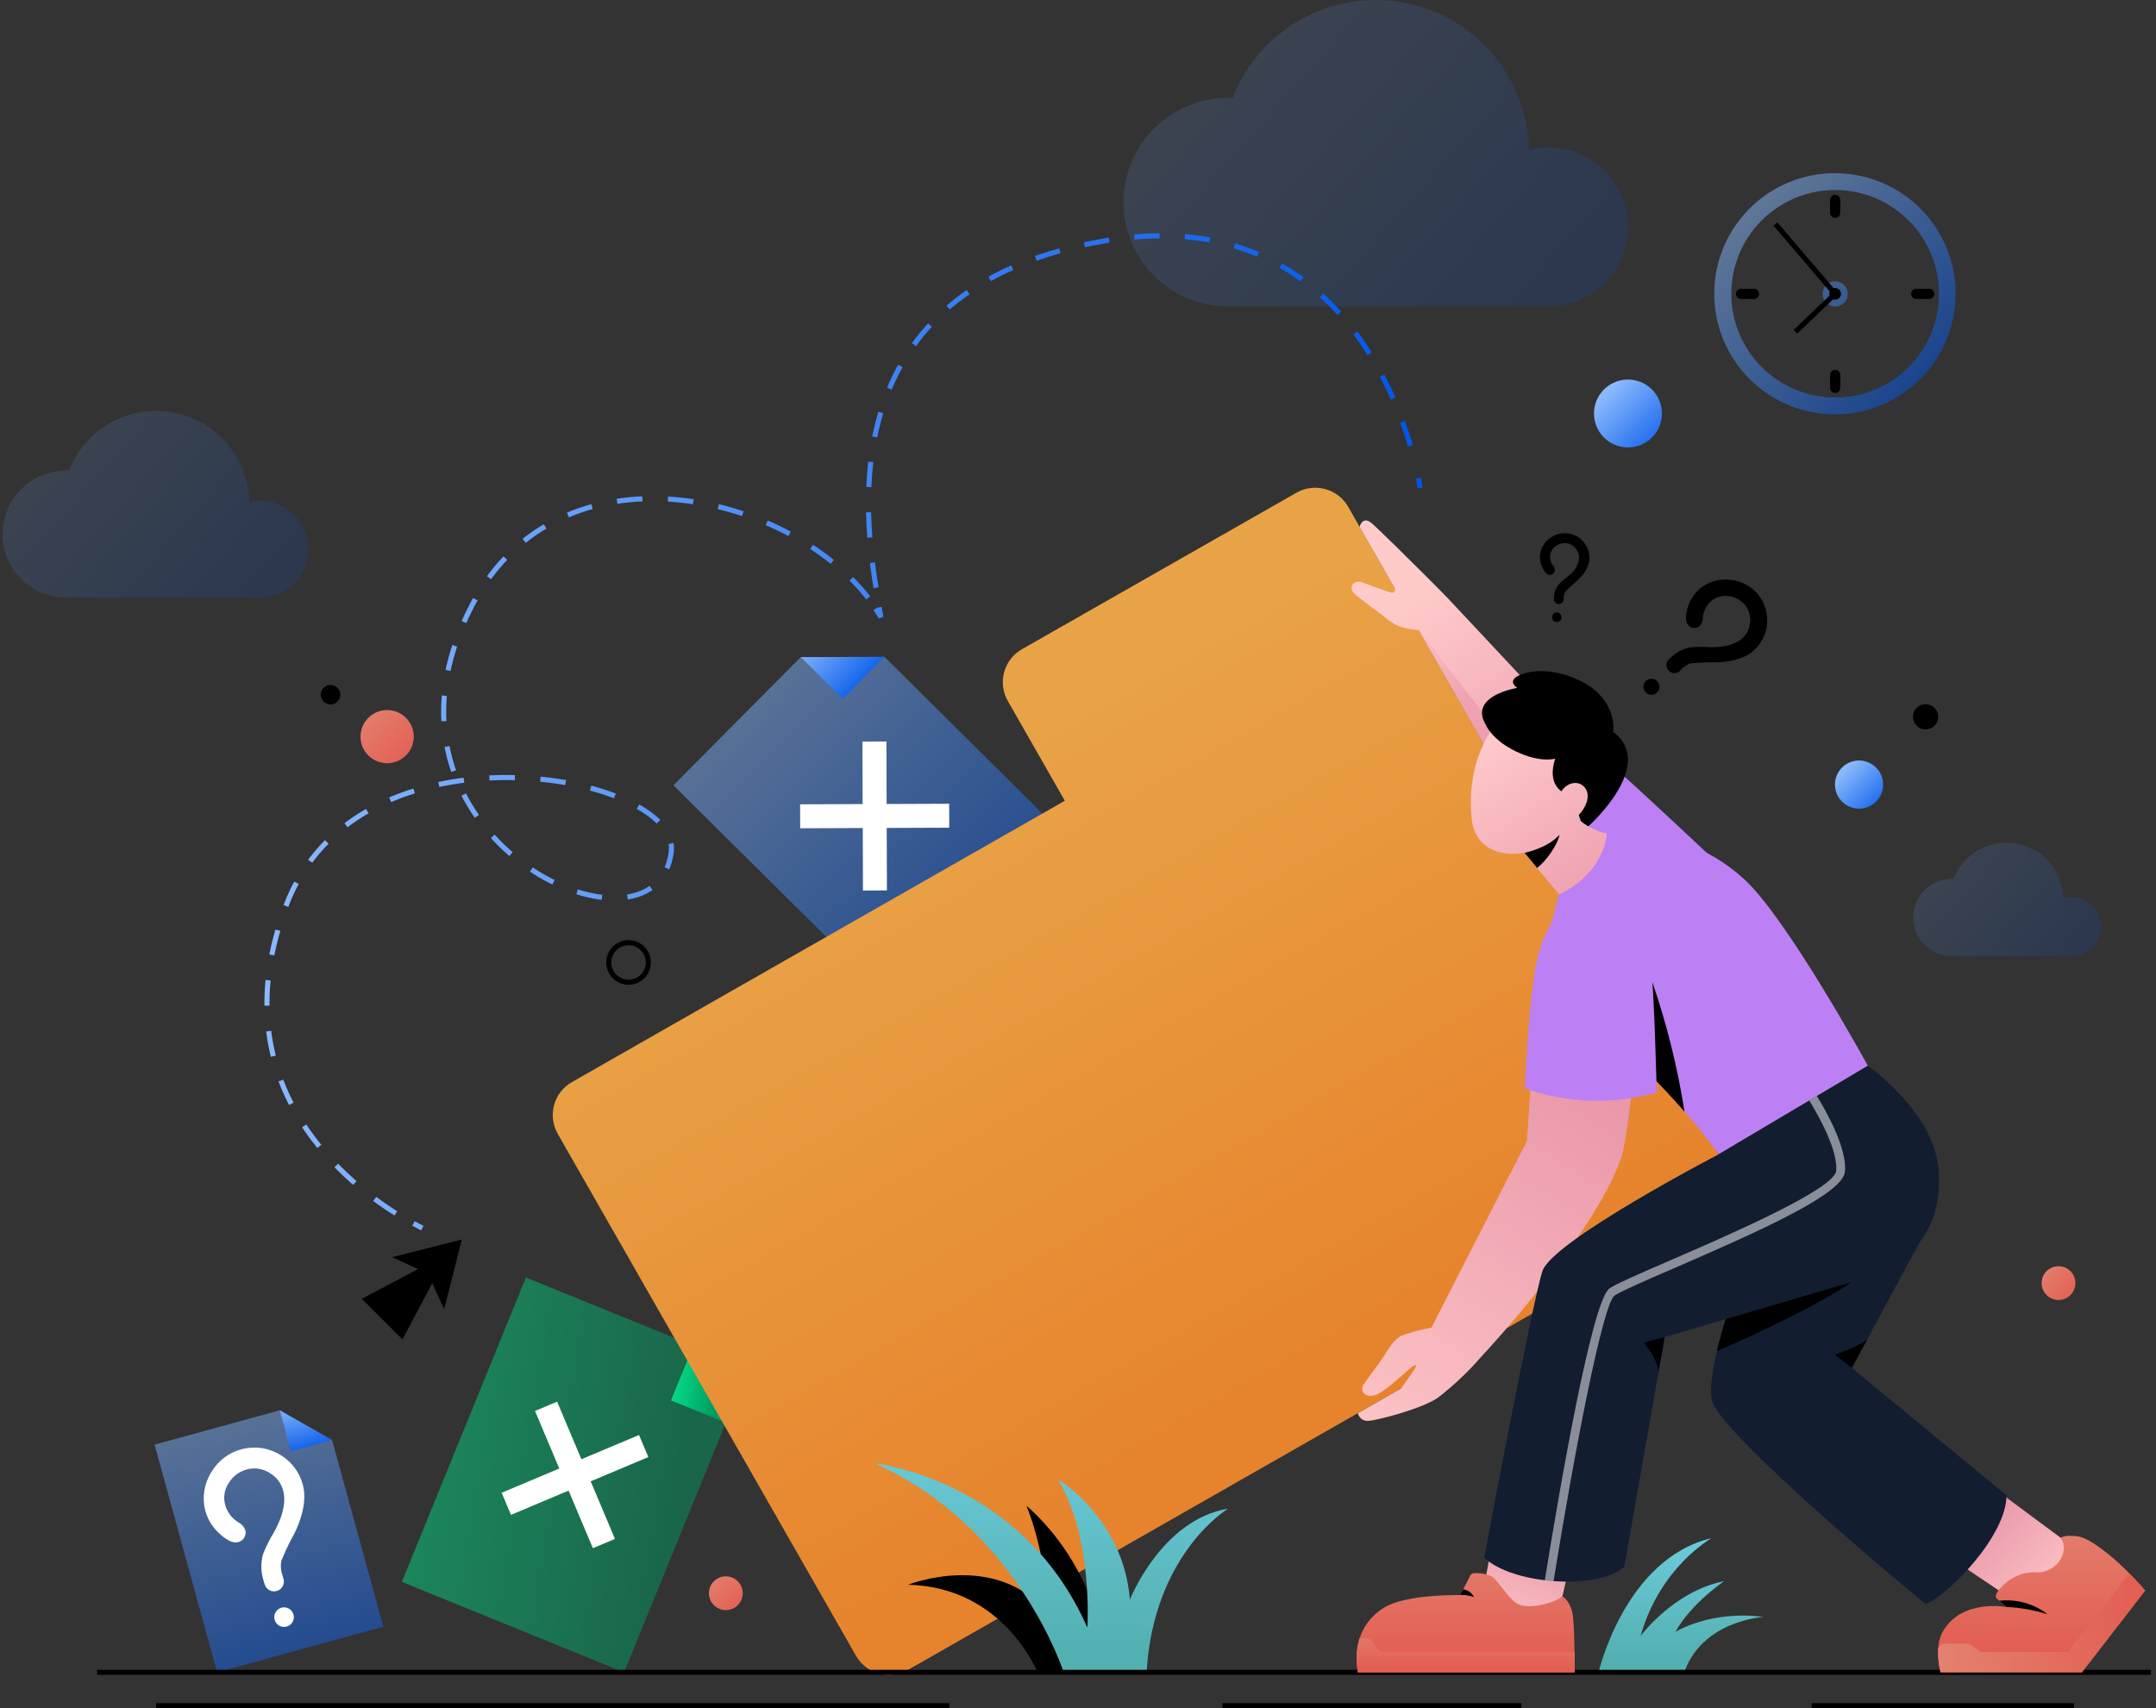 <svg width="424" height="336" viewBox="0 0 424 336" fill="none" xmlns="http://www.w3.org/2000/svg">
<rect x="0" y="0" width="424" height="336" fill="#333333" stroke="none"/>
<g clip-path="url(#clip0_18166_2863)">
<path opacity="0.15" d="M51.361 98.453C50.583 98.453 49.808 98.551 49.055 98.745C48.954 94.501 47.384 90.424 44.612 87.207C41.84 83.991 38.038 81.834 33.853 81.106C29.668 80.377 25.36 81.121 21.663 83.21C17.966 85.3 15.108 88.606 13.576 92.566H13C9.683 92.566 6.501 93.883 4.156 96.227C1.81 98.571 0.492 101.751 0.492 105.066C0.492 108.381 1.81 111.561 4.156 113.905C6.501 116.249 9.683 117.566 13 117.566H51.353C53.838 117.495 56.198 116.458 57.931 114.675C59.663 112.893 60.633 110.506 60.633 108.021C60.633 105.536 59.663 103.149 57.931 101.367C56.198 99.585 53.838 98.548 51.353 98.477L51.361 98.453Z" fill="url(#paint0_linear_18166_2863)"/>
<path opacity="0.15" d="M407.148 176.467C406.677 176.469 406.208 176.527 405.751 176.641C405.69 174.063 404.737 171.585 403.053 169.631C401.369 167.677 399.058 166.367 396.516 165.925C393.974 165.483 391.357 165.936 389.111 167.206C386.865 168.477 385.13 170.486 384.202 172.893H383.846C381.832 172.893 379.899 173.692 378.475 175.116C377.05 176.54 376.25 178.471 376.25 180.484C376.25 182.497 377.05 184.428 378.475 185.852C379.899 187.276 381.832 188.076 383.846 188.076H407.148C407.928 188.104 408.706 187.976 409.434 187.697C410.163 187.419 410.828 186.997 411.39 186.456C411.952 185.915 412.399 185.266 412.704 184.548C413.009 183.831 413.166 183.059 413.166 182.279C413.166 181.5 413.009 180.728 412.704 180.01C412.399 179.293 411.952 178.644 411.39 178.103C410.828 177.562 410.163 177.14 409.434 176.861C408.706 176.583 407.928 176.454 407.148 176.483V176.467Z" fill="url(#paint1_linear_18166_2863)"/>
<path opacity="0.15" d="M304.481 28.938C303.206 28.939 301.936 29.095 300.698 29.403C300.528 22.437 297.946 15.744 293.394 10.466C288.841 5.187 282.599 1.648 275.729 0.451C268.859 -0.745 261.787 0.475 255.716 3.903C249.645 7.332 244.95 12.757 242.431 19.255H241.484C236.039 19.255 230.817 21.417 226.966 25.265C223.116 29.112 220.953 34.331 220.953 39.773C220.953 45.214 223.116 50.433 226.966 54.281C230.817 58.129 236.039 60.29 241.484 60.29H304.481C308.64 60.29 312.629 58.639 315.57 55.7C318.511 52.761 320.163 48.775 320.163 44.618C320.163 40.462 318.511 36.475 315.57 33.536C312.629 30.597 308.64 28.946 304.481 28.946V28.938Z" fill="url(#paint2_linear_18166_2863)"/>
<path d="M76.134 150.134C79.025 150.134 81.369 147.791 81.369 144.902C81.369 142.012 79.025 139.67 76.134 139.67C73.242 139.67 70.898 142.012 70.898 144.902C70.898 147.791 73.242 150.134 76.134 150.134Z" fill="url(#paint3_linear_18166_2863)"/>
<path d="M404.832 255.721C406.668 255.721 408.157 254.233 408.157 252.398C408.157 250.564 406.668 249.076 404.832 249.076C402.996 249.076 401.508 250.564 401.508 252.398C401.508 254.233 402.996 255.721 404.832 255.721Z" fill="url(#paint4_linear_18166_2863)"/>
<path d="M65.005 138.573C66.064 138.573 66.924 137.714 66.924 136.655C66.924 135.596 66.064 134.738 65.005 134.738C63.945 134.738 63.086 135.596 63.086 136.655C63.086 137.714 63.945 138.573 65.005 138.573Z" fill="black"/>
<path d="M123.612 193.213C125.762 193.213 127.505 191.471 127.505 189.323C127.505 187.174 125.762 185.432 123.612 185.432C121.462 185.432 119.719 187.174 119.719 189.323C119.719 191.471 121.462 193.213 123.612 193.213Z" stroke="black" stroke-miterlimit="10"/>
<path d="M142.746 316.721C144.582 316.721 146.071 315.234 146.071 313.399C146.071 311.564 144.582 310.077 142.746 310.077C140.91 310.077 139.422 311.564 139.422 313.399C139.422 315.234 140.91 316.721 142.746 316.721Z" fill="url(#paint5_linear_18166_2863)"/>
<path d="M370.343 154.332C370.343 155.268 370.065 156.184 369.544 156.963C369.024 157.741 368.284 158.348 367.418 158.706C366.552 159.065 365.6 159.159 364.681 158.976C363.762 158.793 362.917 158.342 362.255 157.68C361.592 157.018 361.141 156.174 360.958 155.256C360.775 154.337 360.869 153.385 361.228 152.52C361.586 151.655 362.194 150.915 362.973 150.395C363.752 149.875 364.668 149.597 365.605 149.597C366.862 149.597 368.067 150.096 368.955 150.984C369.844 151.872 370.343 153.076 370.343 154.332Z" fill="url(#paint6_linear_18166_2863)"/>
<path d="M381.178 140.996C381.178 141.487 381.032 141.968 380.759 142.377C380.485 142.785 380.097 143.104 379.642 143.292C379.188 143.48 378.688 143.529 378.205 143.434C377.723 143.338 377.279 143.101 376.932 142.753C376.584 142.406 376.347 141.963 376.251 141.481C376.155 140.998 376.204 140.498 376.392 140.044C376.581 139.59 376.9 139.202 377.309 138.929C377.718 138.656 378.199 138.51 378.69 138.51C379.35 138.512 379.981 138.774 380.447 139.24C380.913 139.706 381.176 140.337 381.178 140.996Z" fill="black"/>
<path d="M326.837 81.329C326.839 82.65 326.448 83.941 325.715 85.04C324.982 86.139 323.939 86.996 322.719 87.502C321.498 88.009 320.155 88.142 318.858 87.886C317.562 87.629 316.371 86.994 315.436 86.06C314.501 85.127 313.864 83.937 313.606 82.642C313.347 81.347 313.479 80.004 313.984 78.784C314.49 77.563 315.346 76.52 316.445 75.786C317.543 75.052 318.835 74.661 320.157 74.661C321.927 74.661 323.625 75.363 324.878 76.613C326.13 77.864 326.835 79.56 326.837 81.329Z" fill="url(#paint7_linear_18166_2863)"/>
<path opacity="0.5" d="M122.73 328.961L79.031 311.174L103.431 251.294L136.359 264.693L142.747 279.861L122.73 328.961Z" fill="url(#paint8_linear_18166_2863)"/>
<path d="M131.969 275.473L142.747 279.861L136.359 264.693L131.969 275.473Z" fill="url(#paint9_linear_18166_2863)"/>
<path d="M120.94 302.714L116.162 291.39L127.502 286.616L125.67 282.275L114.338 287.042L109.561 275.718L105.218 277.548L109.988 288.872L98.656 293.639L100.488 297.987L111.819 293.213L116.597 304.545L120.94 302.714Z" fill="white"/>
<path opacity="0.5" d="M211.591 166.556L178.347 200.023L132.438 154.474L157.477 129.261L173.941 129.206L211.591 166.556Z" fill="url(#paint10_linear_18166_2863)"/>
<path d="M165.744 137.46L173.94 129.206L157.477 129.261L165.744 137.46Z" fill="url(#paint11_linear_18166_2863)"/>
<path d="M186.663 158.104L174.368 158.151L174.321 145.865L169.607 145.88L169.646 158.167L157.352 158.215L157.367 162.926L169.67 162.878L169.709 175.173L174.423 175.149L174.384 162.863L186.679 162.815L186.663 158.104Z" fill="white"/>
<path opacity="0.5" d="M75.392 319.996L42.701 328.961L30.398 284.169L55.027 277.422L65.308 283.27L75.392 319.996Z" fill="url(#paint12_linear_18166_2863)"/>
<path d="M57.234 285.479L65.305 283.27L55.023 277.422L57.234 285.479Z" fill="url(#paint13_linear_18166_2863)"/>
<path d="M55.348 316.248C54.98 316.35 54.651 316.559 54.403 316.849C54.154 317.138 53.997 317.495 53.951 317.873C53.906 318.252 53.974 318.636 54.147 318.976C54.32 319.316 54.59 319.597 54.923 319.783C55.256 319.969 55.637 320.053 56.017 320.022C56.398 319.992 56.761 319.85 57.06 319.613C57.359 319.376 57.581 319.056 57.698 318.693C57.815 318.33 57.822 317.94 57.717 317.574C57.577 317.085 57.249 316.671 56.806 316.423C56.362 316.175 55.838 316.112 55.348 316.248Z" fill="white"/>
<path d="M55.355 286.324C54.363 285.689 53.267 285.233 52.118 284.974C50.532 284.628 48.885 284.682 47.325 285.132C45.041 285.768 43.073 287.224 41.797 289.22C40.455 291.163 39.861 293.526 40.123 295.872C40.36 297.82 41.212 299.642 42.555 301.073L42.887 301.404C42.887 301.404 44.695 303.306 46.117 303.385C46.38 303.424 46.649 303.408 46.906 303.337C47.395 303.198 47.809 302.87 48.058 302.427C48.306 301.983 48.369 301.46 48.233 300.97C48.206 300.894 48.174 300.821 48.138 300.749C48.115 300.692 48.089 300.637 48.059 300.583C47.821 300.159 47.475 299.806 47.056 299.557C45.71 298.802 44.717 297.545 44.293 296.062C44.077 295.303 44.036 294.506 44.172 293.73C44.309 292.954 44.62 292.218 45.082 291.579C45.853 290.356 47.052 289.464 48.446 289.078C49.227 288.846 50.05 288.789 50.855 288.912C51.66 289.035 52.429 289.334 53.105 289.788C54.345 290.526 55.257 291.708 55.655 293.094C56.24 295.136 55.806 297.603 54.352 300.497C54.234 300.741 54.1 301.01 53.95 301.286C53.09 302.676 52.352 304.139 51.747 305.658C51.265 307.341 51.282 309.128 51.794 310.803L52.007 311.537C52.016 311.572 52.029 311.607 52.047 311.639C52.188 312.13 52.519 312.545 52.966 312.792C53.413 313.039 53.94 313.098 54.431 312.957C54.923 312.816 55.337 312.485 55.585 312.038C55.832 311.591 55.892 311.065 55.75 310.574L55.379 309.28C55.22 308.61 55.193 307.916 55.3 307.236C55.305 307.191 55.305 307.146 55.3 307.102C55.921 305.541 56.628 304.016 57.416 302.533C57.902 301.678 58.324 300.789 58.68 299.873C59.87 296.795 60.154 294.165 59.532 291.982C58.896 289.641 57.406 287.622 55.355 286.324Z" fill="white"/>
<path d="M198.211 137.91L209.408 157.512L112.464 212.863C110.746 213.843 109.488 215.466 108.967 217.373C108.445 219.281 108.704 221.317 109.684 223.035L168.346 325.717C169.329 327.435 170.954 328.692 172.864 329.213C174.774 329.734 176.813 329.476 178.533 328.495L335.962 238.636C337.681 237.655 338.938 236.033 339.46 234.125C339.981 232.217 339.723 230.181 338.742 228.464L265.14 99.7C264.159 97.983 262.535 96.726 260.626 96.205C258.718 95.684 256.68 95.942 254.962 96.922L200.99 127.699C200.134 128.184 199.383 128.834 198.779 129.611C198.176 130.388 197.732 131.277 197.474 132.226C197.215 133.175 197.148 134.166 197.274 135.142C197.4 136.117 197.719 137.058 198.211 137.91Z" fill="url(#paint14_linear_18166_2863)"/>
<path d="M204.036 328.961C204.036 328.961 197.435 312.184 178.586 311.726C178.586 311.726 195.958 304.829 206.16 317.518C206.16 317.518 205.907 306.289 201.872 296.212C201.872 296.212 217.096 308.412 217.096 328.969" fill="black"/>
<path d="M209.184 328.969C209.184 328.969 200.111 300.394 171.984 287.854C171.984 287.854 201.011 290.948 213.835 320.154C213.835 320.154 215.043 302.667 208.087 291.027C208.087 291.027 220.926 298.634 222.205 314.654C222.205 314.654 228.404 298.934 241.504 296.772C241.504 296.772 226.888 305.531 225.482 328.961" fill="url(#paint15_linear_18166_2863)"/>
<path d="M314.375 328.961C314.375 328.961 319.531 306.589 336.611 302.564C336.611 302.564 326.472 308.207 322.642 321.803C322.642 321.803 329.189 312.957 339.067 311.032C339.067 311.032 332.616 315.356 329.497 320.999C329.497 320.999 336.453 316.666 346.829 318.079C346.829 318.079 334.834 318.702 331.21 328.969" fill="url(#paint16_linear_18166_2863)"/>
<path d="M83.066 241.564C83.066 241.564 82.418 241.264 81.312 240.672" stroke="url(#paint17_linear_18166_2863)" strokeLinecap="round" strokeLinejoin="round"/>
<path d="M77.843 238.675C66.899 231.794 43.423 212.413 56.215 178.251C70.326 140.459 133.765 152.154 132.02 167.471C129.201 191.974 68.739 164.646 92.965 118.797C110.092 86.371 154.959 96.63 171.139 118.118" stroke="url(#paint18_linear_18166_2863)" strokeLinecap="round" strokeLinejoin="round" stroke-dasharray="5.02 5.02"/>
<path d="M172.195 119.736C172.566 120.289 172.914 120.841 173.238 121.409C173.151 120.841 173.04 120.194 172.914 119.46" stroke="url(#paint19_linear_18166_2863)" strokeLinecap="round" strokeLinejoin="round"/>
<path d="M172.29 115.601C169.352 97.632 165.436 55.911 217.836 47.285C262.6 39.915 275.558 79.356 278.551 92.085" stroke="url(#paint20_linear_18166_2863)" strokeLinecap="round" strokeLinejoin="round" stroke-dasharray="4.97 4.97"/>
<path d="M278.945 94.042C279.19 95.281 279.293 95.983 279.293 95.983" stroke="url(#paint21_linear_18166_2863)" strokeLinecap="round" strokeLinejoin="round"/>
<path d="M274.253 115.664C274.253 115.664 274.538 116.382 273.961 116.58C273.511 116.738 269.223 115.001 268 114.599C266.199 113.96 265.402 115.388 265.986 116.351C266.428 117.077 271.079 120.407 271.877 121.023C272.786 121.821 273.781 122.514 274.846 123.09C276.176 123.576 277.57 123.865 278.983 123.95L292.32 147.261L304.275 138.541C304.275 138.541 286.003 119.018 284.669 117.613C283.334 116.209 277.246 110.148 274.34 107.299C272.311 105.319 270.155 103.235 269.674 102.841C267.936 101.452 267.376 103.63 267.376 103.63L274.253 115.664Z" fill="url(#paint22_linear_18166_2863)"/>
<path style="mix-blend-mode:multiply" opacity="0.6" d="M278.992 123.942L295.385 145.02L292.313 147.261L278.992 123.942Z" fill="url(#paint23_linear_18166_2863)"/>
<path d="M19.102 328.961H423.008" stroke="black" strokeWidth="1.23" stroke-miterlimit="10" strokeLinecap="round"/>
<path d="M299.195 335.519H240.414" stroke="black" strokeWidth="1.23" stroke-miterlimit="10" strokeLinecap="round"/>
<path d="M186.696 335.519H30.703" stroke="black" strokeWidth="1.23" stroke-miterlimit="10" strokeLinecap="round"/>
<path d="M356.289 335.519H407.876" stroke="black" strokeWidth="1.23" stroke-miterlimit="10" strokeLinecap="round"/>
<path d="M391.061 291.966L405.274 302.509C405.274 302.509 408.678 304.971 407.043 308.293C405.898 310.661 400.947 313.817 396.304 315.017L381.648 305.16L391.061 291.966Z" fill="url(#paint24_linear_18166_2863)"/>
<path d="M310.71 298.973L306.762 316.208C306.762 316.208 305.877 320.312 302.174 320.154C299.576 320.044 294.664 316.8 291.695 313.052L294.854 295.691L310.71 298.973Z" fill="url(#paint25_linear_18166_2863)"/>
<path d="M335.704 167.811C335.704 167.811 323.409 156.258 316.8 150.315C316.8 150.315 308.777 162.847 307.68 166.674C307.68 166.674 319.027 179.301 326.852 178.977C334.677 178.653 338.981 172.467 335.704 167.811Z" fill="#BC80F4"/>
<path d="M306.612 175.891C306.051 177.643 305.515 180.524 304.938 181.976C303.58 195.233 324.45 208.159 338.008 227.059L367.335 209.651C367.335 209.651 351.495 180.689 343.022 172.956C339.417 169.627 335.142 167.106 330.484 165.563C325.825 164.019 320.89 163.489 316.009 164.007" fill="#BC80F4"/>
<path d="M331.273 218.671C327.143 213.936 322.8 209.627 318.852 205.532L324.963 193.213C327.81 201.498 329.921 210.016 331.273 218.671Z" fill="black"/>
<path d="M301.657 203.598L300.306 224.416L281.513 261.15C279.516 261.522 277.552 262.05 275.638 262.728C274.059 263.47 272.914 265.561 272.172 266.745C271.429 267.929 268.729 271.441 268.105 272.435C267.481 273.429 268.184 274.873 270.15 274.518C271.943 274.195 275.788 270.407 277.573 268.947C278.299 268.355 278.773 268.347 278.26 269.168C277.636 270.186 275.559 273.114 275.559 273.114L267.047 277.99C267.142 278.45 267.405 278.858 267.784 279.135C268.164 279.412 268.633 279.539 269.1 279.49C270.916 279.403 279.831 277.051 282.824 274.905C285.959 272.477 288.843 269.741 291.431 266.737C291.431 266.737 313.32 243.465 318.823 227.77C320.079 224.187 321.8 206.621 321.8 206.621L301.657 203.598Z" fill="url(#paint26_linear_18166_2863)"/>
<path d="M307.124 179.166C304.826 181.455 302.797 185.195 301.857 191.003C300.531 199.258 299.852 214.078 299.852 214.078C308.206 217.047 317.28 217.337 325.807 214.906C325.807 214.906 325.388 195.762 324.599 188.746C323.517 179.269 312.849 173.485 307.124 179.166Z" fill="#BC80F4"/>
<path d="M345.665 241.879C345.665 241.879 335.242 267.171 336.608 275.252C337.729 281.857 378.68 315.538 378.68 315.538C382.857 314.022 394.599 302.241 394.599 294.144L364.174 269.081L380.164 239.457L356.672 235.377" fill="#121D30"/>
<path d="M365.539 251.081C360.974 255.161 344.092 263.044 337.633 265.79C338.844 260.946 340.307 256.168 342.015 251.475C352.549 249.779 369.882 247.238 365.539 251.081Z" fill="black"/>
<path d="M338.005 227.059L367.332 209.651C367.332 209.651 380.385 218.726 381.27 230.169C381.27 230.524 381.317 230.879 381.325 231.234C381.68 241.138 376.682 247.94 367.332 251.254L327.377 263.013L319.441 308.167C314.561 312.799 297.616 311.805 291.883 306.407C291.883 306.407 301.358 255.958 303.348 250.008C305.338 244.057 338.005 227.059 338.005 227.059Z" fill="#121D30"/>
<path style="mix-blend-mode:screen" opacity="0.5" d="M362.838 230.437C362.475 234.745 347.266 241.658 328.931 249.597C323.404 251.964 318.666 254.064 317.497 254.861C315.278 256.51 309.901 283.909 305.518 311.032C304.95 310.992 304.365 310.937 303.797 310.866C306.561 293.742 313.02 255.926 316.51 253.456C317.789 252.548 322.172 250.654 328.244 248.019C339.631 243.095 360.809 233.925 361.109 230.295C361.44 226.349 357.911 219.902 355.81 216.485L357.303 215.569C359.506 219.191 363.209 225.97 362.838 230.437Z" fill="white"/>
<path d="M327.37 263.028C327.37 263.028 323.699 263.904 323.375 264.109C323.051 264.315 325.349 265.814 326.194 269.689L327.37 263.028Z" fill="black"/>
<path d="M364.176 269.081C364.176 269.081 360.938 266.635 360.891 266.508C360.844 266.382 365.289 265.088 367.208 263.462L364.176 269.081Z" fill="black"/>
<path d="M405.233 302.509C405.233 302.509 405.92 301.885 408.486 302.185C411.053 302.485 415.593 306.336 418.246 308.98C420.331 311.055 421.855 312.87 421.855 312.87L409.418 328.969H381.631C381.631 328.969 380.265 324.139 382.057 320.967C385.753 314.441 394.597 316.114 394.597 316.114L392.646 314.401C392.33 314.125 392.52 313.375 393.333 312.452C394.601 311.007 396.269 309.972 398.126 309.477C399.115 309.294 400.124 309.238 401.127 309.311C401.87 309.225 402.589 308.993 403.242 308.629C403.895 308.265 404.47 307.775 404.933 307.188C406.212 305.318 406.062 303.487 405.233 302.509Z" fill="url(#paint27_linear_18166_2863)"/>
<path style="mix-blend-mode:multiply" d="M421.877 312.87L409.432 328.961H381.637C381.269 327.534 381.104 326.062 381.147 324.589C381.159 324.254 381.3 323.936 381.539 323.701C381.779 323.466 382.099 323.332 382.435 323.326C384.266 323.326 386.383 323.326 386.864 323.326C387.765 323.413 389.423 324.952 389.423 324.952H406.732L418.75 309.477C420.582 311.324 421.877 312.87 421.877 312.87Z" fill="url(#paint28_linear_18166_2863)"/>
<path d="M394.601 316.114C397.354 316.23 400.078 316.713 402.703 317.55C399.993 315.463 396.581 314.505 393.18 314.875L394.601 316.114Z" fill="black"/>
<path d="M289.163 309.887C289.222 309.773 289.309 309.676 289.415 309.603C289.521 309.53 289.643 309.484 289.771 309.469C290.84 309.389 291.914 309.526 292.929 309.872C294.509 310.495 296.175 314.007 298.275 315.396C300.376 316.784 305.856 315.317 307.23 313.991C307.23 313.991 308.58 314.685 309.18 317.029C309.78 319.373 309.622 329 309.622 329H267.053C267.053 329 264.976 320.58 272.304 316.169C276.687 313.533 287.181 313.762 287.181 313.762L289.163 309.887Z" fill="url(#paint29_linear_18166_2863)"/>
<path style="mix-blend-mode:multiply" d="M309.686 328.961H267.046C266.591 326.724 266.707 324.409 267.385 322.229H268.238L269.154 322.34C269.675 322.403 270.228 323.263 270.599 323.973C270.749 324.265 270.975 324.511 271.253 324.684C271.531 324.858 271.851 324.953 272.178 324.96H309.686C309.686 327.177 309.686 328.961 309.686 328.961Z" fill="url(#paint30_linear_18166_2863)"/>
<path d="M287.164 313.73C288.084 313.703 289 313.85 289.865 314.164C289.665 313.755 289.367 313.401 288.998 313.134C288.629 312.867 288.2 312.695 287.748 312.634L287.164 313.73Z" fill="black"/>
<path d="M310.887 161.521C315.624 156.289 317.093 148.95 313.856 144.057C310.168 138.533 300.021 136.324 295.173 141.264C295.173 141.264 288.066 147.972 289.432 161.166C289.977 166.461 294.454 168.663 299.816 167.755L306.607 175.947C306.607 175.947 315.009 172.443 316.019 164.007C314.152 163.55 312.402 162.703 310.887 161.521Z" fill="url(#paint31_linear_18166_2863)"/>
<path d="M299.82 167.755C299.82 167.755 304.266 166.903 306.69 164.204C306.295 166.303 303.99 169.436 302.292 170.73L299.82 167.755Z" fill="black"/>
<path d="M312.365 162.539C311.84 162.25 311.345 161.909 310.888 161.521L310.478 160.33C311.986 158.751 312.949 156.321 311.567 154.806C310.186 153.29 307.935 154.143 307.082 155.674C306.571 155.303 306.152 154.82 305.858 154.261C304.737 152.162 305.858 149.226 305.858 149.226C305.858 149.226 302.992 150.142 298.167 147.83C293.343 145.517 292.213 142.59 292.213 142.59C288.723 136.853 298.381 135.314 298.381 135.314C298.381 135.314 296.699 134.264 298.096 133.223C299.494 132.181 304.413 130.855 310.612 133.846C318.248 137.484 317.269 143.979 317.269 143.979C325.907 150.521 312.365 162.539 312.365 162.539Z" fill="black"/>
<path d="M325.922 134.02C325.706 133.792 325.428 133.634 325.123 133.565C324.817 133.496 324.498 133.519 324.206 133.632C323.914 133.745 323.662 133.942 323.482 134.198C323.302 134.454 323.202 134.758 323.196 135.071C323.189 135.384 323.276 135.691 323.444 135.955C323.613 136.219 323.857 136.426 324.144 136.551C324.431 136.676 324.749 136.713 325.057 136.657C325.365 136.601 325.65 136.455 325.874 136.237C326.172 135.948 326.345 135.553 326.353 135.138C326.362 134.723 326.207 134.321 325.922 134.02Z" fill="black"/>
<path d="M347.513 122.711C347.591 121.757 347.506 120.796 347.26 119.87C346.829 118.311 345.932 116.92 344.689 115.883C343.446 114.847 341.916 114.214 340.303 114.07C338.4 113.823 336.471 114.278 334.879 115.349C334.539 115.585 334.22 115.849 333.923 116.138C333.086 116.963 332.446 117.966 332.052 119.073C332.004 119.2 331.973 119.31 331.933 119.436C331.933 119.436 331.246 121.449 331.728 122.498C331.805 122.709 331.923 122.902 332.075 123.066C332.365 123.364 332.76 123.536 333.175 123.545C333.59 123.554 333.993 123.399 334.294 123.114C334.341 123.067 334.383 123.017 334.421 122.964L334.515 122.845C334.728 122.509 334.851 122.123 334.871 121.725C334.885 121.102 335.022 120.487 335.274 119.917C335.526 119.347 335.888 118.832 336.339 118.402C336.801 117.959 337.357 117.626 337.965 117.428C338.574 117.229 339.219 117.172 339.853 117.258C341.025 117.352 342.12 117.878 342.925 118.734C343.388 119.208 343.741 119.778 343.958 120.405C344.175 121.031 344.251 121.697 344.181 122.356C344.116 123.528 343.607 124.631 342.759 125.442C341.504 126.641 339.561 127.257 336.932 127.304H336.213C334.898 127.21 333.577 127.231 332.265 127.367C330.871 127.66 329.591 128.348 328.577 129.348L328.127 129.774L328.064 129.845C327.822 130.143 327.697 130.519 327.712 130.903C327.728 131.287 327.883 131.652 328.148 131.93C328.413 132.207 328.771 132.379 329.154 132.412C329.537 132.445 329.918 132.338 330.228 132.11L331.017 131.321C331.44 130.953 331.931 130.671 332.462 130.492H332.573C333.931 130.344 335.297 130.275 336.663 130.287C337.454 130.312 338.246 130.281 339.032 130.192C341.701 129.887 343.704 129.098 345.041 127.825C346.471 126.486 347.352 124.663 347.513 122.711Z" fill="black"/>
<path d="M307.056 121.67C307.198 121.171 306.907 120.651 306.408 120.51C305.909 120.369 305.389 120.659 305.248 121.158C305.107 121.657 305.397 122.176 305.896 122.317C306.396 122.459 306.915 122.169 307.056 121.67Z" fill="black"/>
<path d="M311.615 106.858C311.278 106.389 310.861 105.983 310.383 105.658C309.735 105.243 308.999 104.986 308.234 104.907C307.469 104.828 306.696 104.929 305.976 105.202C305.257 105.475 304.612 105.913 304.092 106.48C303.573 107.047 303.193 107.727 302.984 108.467C302.924 108.709 302.88 108.954 302.85 109.201C302.795 109.905 302.9 110.612 303.158 111.269C303.182 111.342 303.211 111.413 303.245 111.482C303.245 111.482 303.727 112.666 304.358 112.958C304.474 113.026 304.603 113.067 304.737 113.076C304.86 113.089 304.985 113.077 305.103 113.042C305.222 113.006 305.332 112.948 305.428 112.869C305.523 112.79 305.602 112.693 305.66 112.584C305.718 112.475 305.753 112.355 305.764 112.232C305.768 112.192 305.768 112.153 305.764 112.113C305.768 112.084 305.768 112.055 305.764 112.026C305.731 111.789 305.639 111.564 305.495 111.371C305.015 110.789 304.785 110.04 304.856 109.288C304.89 108.905 305.011 108.535 305.21 108.206C305.408 107.876 305.678 107.596 306.001 107.386C306.572 106.968 307.278 106.777 307.983 106.85C308.381 106.884 308.766 107.006 309.111 107.207C309.456 107.407 309.753 107.681 309.981 108.01C310.41 108.57 310.611 109.272 310.541 109.975C310.32 111.23 309.635 112.357 308.622 113.131L308.299 113.415C307.655 113.886 307.055 114.415 306.506 114.994C305.979 115.678 305.664 116.5 305.598 117.361V117.74V117.795C305.576 118.044 305.653 118.291 305.813 118.483C305.973 118.676 306.202 118.797 306.451 118.821C306.574 118.834 306.698 118.822 306.817 118.787C306.935 118.751 307.046 118.692 307.141 118.614C307.237 118.535 307.316 118.438 307.374 118.329C307.431 118.22 307.467 118.1 307.477 117.977L307.541 117.322C307.585 116.986 307.698 116.664 307.872 116.375L307.912 116.319C308.475 115.721 309.07 115.155 309.696 114.623C310.071 114.321 310.422 113.991 310.746 113.636C311.707 112.719 312.342 111.514 312.555 110.203C312.677 109.009 312.341 107.814 311.615 106.858Z" fill="black"/>
<path opacity="0.5" d="M360.909 34.067C356.212 34.058 351.618 35.441 347.708 38.042C343.798 40.644 340.748 44.346 338.945 48.68C337.141 53.014 336.665 57.785 337.576 62.39C338.487 66.995 340.745 71.226 344.063 74.548C347.382 77.87 351.612 80.134 356.218 81.052C360.824 81.97 365.6 81.502 369.94 79.707C374.279 77.912 377.989 74.87 380.598 70.967C383.207 67.064 384.599 62.475 384.598 57.781C384.598 51.498 382.103 45.473 377.662 41.027C373.22 36.581 367.195 34.078 360.909 34.067ZM360.909 78.188C356.87 78.19 352.921 76.994 349.562 74.753C346.203 72.511 343.584 69.325 342.038 65.596C340.491 61.867 340.085 57.764 340.872 53.804C341.659 49.845 343.604 46.208 346.459 43.354C349.314 40.499 352.953 38.554 356.914 37.766C360.876 36.978 364.982 37.382 368.714 38.926C372.445 40.471 375.635 43.086 377.879 46.442C380.123 49.798 381.321 53.744 381.321 57.781C381.324 60.462 380.798 63.118 379.774 65.596C378.75 68.074 377.247 70.326 375.351 72.223C373.456 74.121 371.204 75.626 368.726 76.654C366.248 77.681 363.592 78.211 360.909 78.212V78.188Z" fill="url(#paint32_linear_18166_2863)"/>
<path opacity="0.5" d="M363.389 57.804C363.39 58.295 363.246 58.775 362.975 59.183C362.703 59.592 362.316 59.911 361.863 60.099C361.411 60.288 360.912 60.338 360.43 60.244C359.949 60.149 359.506 59.913 359.159 59.567C358.811 59.221 358.574 58.78 358.478 58.299C358.382 57.818 358.43 57.319 358.618 56.866C358.805 56.413 359.123 56.025 359.531 55.753C359.939 55.48 360.418 55.334 360.909 55.334C361.565 55.334 362.195 55.594 362.66 56.057C363.124 56.52 363.386 57.149 363.389 57.804Z" fill="url(#paint33_linear_18166_2863)"/>
<path d="M360.895 58.957C361.532 58.957 362.048 58.441 362.048 57.804C362.048 57.168 361.532 56.652 360.895 56.652C360.258 56.652 359.742 57.168 359.742 57.804C359.742 58.441 360.258 58.957 360.895 58.957Z" fill="black"/>
<path d="M360.901 42.874C360.635 42.872 360.38 42.765 360.192 42.575C360.004 42.386 359.898 42.13 359.898 41.864V39.323C359.897 39.191 359.923 39.059 359.973 38.937C360.022 38.814 360.096 38.703 360.189 38.609C360.283 38.515 360.394 38.441 360.516 38.39C360.638 38.339 360.769 38.313 360.901 38.313C361.169 38.313 361.426 38.419 361.616 38.609C361.806 38.798 361.912 39.055 361.912 39.323V41.864C361.912 42.132 361.806 42.389 361.616 42.578C361.426 42.768 361.169 42.874 360.901 42.874Z" fill="black"/>
<path d="M375.844 57.804C375.844 57.672 375.87 57.541 375.921 57.419C375.972 57.297 376.046 57.186 376.14 57.093C376.234 57 376.346 56.926 376.468 56.876C376.591 56.826 376.722 56.801 376.854 56.802H379.397C379.529 56.801 379.661 56.826 379.783 56.876C379.906 56.926 380.017 57 380.111 57.093C380.205 57.186 380.28 57.297 380.331 57.419C380.382 57.541 380.408 57.672 380.408 57.804C380.408 58.072 380.301 58.329 380.112 58.519C379.922 58.708 379.665 58.815 379.397 58.815H376.854C376.586 58.815 376.329 58.708 376.14 58.519C375.95 58.329 375.844 58.072 375.844 57.804Z" fill="black"/>
<path d="M360.901 72.735C361.169 72.735 361.426 72.841 361.616 73.031C361.806 73.22 361.912 73.477 361.912 73.745V76.286C361.912 76.554 361.806 76.811 361.616 77.001C361.426 77.19 361.169 77.296 360.901 77.296C360.769 77.296 360.638 77.27 360.516 77.219C360.394 77.168 360.283 77.094 360.189 77C360.096 76.906 360.022 76.795 359.973 76.672C359.923 76.55 359.897 76.418 359.898 76.286V73.745C359.897 73.613 359.923 73.482 359.973 73.359C360.022 73.237 360.096 73.125 360.189 73.031C360.283 72.938 360.394 72.863 360.516 72.812C360.638 72.761 360.769 72.735 360.901 72.735Z" fill="black"/>
<path d="M345.955 57.804C345.955 58.072 345.848 58.329 345.659 58.519C345.469 58.708 345.212 58.815 344.944 58.815H342.401C342.133 58.815 341.876 58.708 341.687 58.519C341.497 58.329 341.391 58.072 341.391 57.804C341.391 57.672 341.417 57.541 341.468 57.419C341.519 57.297 341.593 57.186 341.687 57.093C341.781 57 341.893 56.926 342.015 56.876C342.138 56.826 342.269 56.801 342.401 56.802H344.944C345.076 56.801 345.208 56.826 345.33 56.876C345.453 56.926 345.564 57 345.658 57.093C345.752 57.186 345.827 57.297 345.878 57.419C345.929 57.541 345.955 57.672 345.955 57.804Z" fill="black"/>
<path d="M349.148 44.058L360.898 57.804L353.081 65.262" stroke="black" strokeLinecap="round" strokeLinejoin="round"/>
<path d="M87.352 257.512L90.826 243.821L77.126 247.293L82.219 249.637L71.156 255.484L79.155 263.478L85.007 252.422L87.352 257.512Z" fill="black"/>
</g>
<defs>
<linearGradient id="paint0_linear_18166_2863" x1="1.195" y1="79.869" x2="47.134" y2="120.696" gradientUnits="userSpaceOnUse">
<stop stop-color="#8AB9FD"/>
<stop offset="1" stop-color="#0056E9"/>
</linearGradient>
<linearGradient id="paint1_linear_18166_2863" x1="376.676" y1="165.175" x2="404.582" y2="189.979" gradientUnits="userSpaceOnUse">
<stop stop-color="#8AB9FD"/>
<stop offset="1" stop-color="#0056E9"/>
</linearGradient>
<linearGradient id="paint2_linear_18166_2863" x1="222.082" y1="-1.602" x2="297.545" y2="65.459" gradientUnits="userSpaceOnUse">
<stop stop-color="#8AB9FD"/>
<stop offset="1" stop-color="#0056E9"/>
</linearGradient>
<linearGradient id="paint3_linear_18166_2863" x1="70.835" y1="139.607" x2="81.165" y2="149.935" gradientUnits="userSpaceOnUse">
<stop stop-color="#E4816F"/>
<stop offset="1" stop-color="#E25E52"/>
</linearGradient>
<linearGradient id="paint4_linear_18166_2863" x1="401.46" y1="249.029" x2="408.026" y2="255.599" gradientUnits="userSpaceOnUse">
<stop stop-color="#E4816F"/>
<stop offset="1" stop-color="#E25E52"/>
</linearGradient>
<linearGradient id="paint5_linear_18166_2863" x1="139.374" y1="310.029" x2="145.94" y2="316.599" gradientUnits="userSpaceOnUse">
<stop stop-color="#E4816F"/>
<stop offset="1" stop-color="#E25E52"/>
</linearGradient>
<linearGradient id="paint6_linear_18166_2863" x1="362.731" y1="151.444" x2="371.309" y2="160.027" gradientUnits="userSpaceOnUse">
<stop stop-color="#8AB9FD"/>
<stop offset="1" stop-color="#0056E9"/>
</linearGradient>
<linearGradient id="paint7_linear_18166_2863" x1="316.067" y1="77.241" x2="328.204" y2="89.386" gradientUnits="userSpaceOnUse">
<stop stop-color="#8AB9FD"/>
<stop offset="1" stop-color="#0056E9"/>
</linearGradient>
<linearGradient id="paint8_linear_18166_2863" x1="81.264" y1="254.992" x2="138.916" y2="264.81" gradientUnits="userSpaceOnUse">
<stop stop-color="#05E389"/>
<stop offset="1" stop-color="#009A62"/>
</linearGradient>
<linearGradient id="paint9_linear_18166_2863" x1="132.347" y1="265.416" x2="142.168" y2="266.865" gradientUnits="userSpaceOnUse">
<stop stop-color="#05E389"/>
<stop offset="1" stop-color="#009A62"/>
</linearGradient>
<linearGradient id="paint10_linear_18166_2863" x1="143.355" y1="132.078" x2="204.462" y2="192.777" gradientUnits="userSpaceOnUse">
<stop stop-color="#8AB9FD"/>
<stop offset="1" stop-color="#0056E9"/>
</linearGradient>
<linearGradient id="paint11_linear_18166_2863" x1="160.556" y1="124.114" x2="171.556" y2="135.04" gradientUnits="userSpaceOnUse">
<stop stop-color="#8AB9FD"/>
<stop offset="1" stop-color="#0056E9"/>
</linearGradient>
<linearGradient id="paint12_linear_18166_2863" x1="45.195" y1="274.12" x2="61.547" y2="333.766" gradientUnits="userSpaceOnUse">
<stop stop-color="#8AB9FD"/>
<stop offset="1" stop-color="#0056E9"/>
</linearGradient>
<linearGradient id="paint13_linear_18166_2863" x1="58.758" y1="275.31" x2="61.7" y2="286.042" gradientUnits="userSpaceOnUse">
<stop stop-color="#8AB9FD"/>
<stop offset="1" stop-color="#0056E9"/>
</linearGradient>
<linearGradient id="paint14_linear_18166_2863" x1="254.543" y1="278.759" x2="182.11" y2="151.897" gradientUnits="userSpaceOnUse">
<stop stop-color="#E6832C"/>
<stop offset="1" stop-color="#E9A347"/>
</linearGradient>
<linearGradient id="paint15_linear_18166_2863" x1="206.76" y1="325.031" x2="206.76" y2="284.003" gradientUnits="userSpaceOnUse">
<stop stop-color="#53B0B1"/>
<stop offset="1" stop-color="#6ACAD8"/>
</linearGradient>
<linearGradient id="paint16_linear_18166_2863" x1="330.602" y1="326.538" x2="330.602" y2="303.535" gradientUnits="userSpaceOnUse">
<stop stop-color="#53B0B1"/>
<stop offset="1" stop-color="#6ACAD8"/>
</linearGradient>
<linearGradient id="paint17_linear_18166_2863" x1="52.088" y1="241.114" x2="279.693" y2="241.114" gradientUnits="userSpaceOnUse">
<stop stop-color="#8AB9FD"/>
<stop offset="1" stop-color="#0056E9"/>
</linearGradient>
<linearGradient id="paint18_linear_18166_2863" x1="52.085" y1="168.379" x2="279.682" y2="168.379" gradientUnits="userSpaceOnUse">
<stop stop-color="#8AB9FD"/>
<stop offset="1" stop-color="#0056E9"/>
</linearGradient>
<linearGradient id="paint19_linear_18166_2863" x1="52.083" y1="120.438" x2="279.681" y2="120.438" gradientUnits="userSpaceOnUse">
<stop stop-color="#8AB9FD"/>
<stop offset="1" stop-color="#0056E9"/>
</linearGradient>
<linearGradient id="paint20_linear_18166_2863" x1="52.083" y1="80.99" x2="279.68" y2="80.99" gradientUnits="userSpaceOnUse">
<stop stop-color="#8AB9FD"/>
<stop offset="1" stop-color="#0056E9"/>
</linearGradient>
<linearGradient id="paint21_linear_18166_2863" x1="52.082" y1="94.973" x2="279.688" y2="94.973" gradientUnits="userSpaceOnUse">
<stop stop-color="#8AB9FD"/>
<stop offset="1" stop-color="#0056E9"/>
</linearGradient>
<linearGradient id="paint22_linear_18166_2863" x1="277.799" y1="116.595" x2="312.324" y2="167.831" gradientUnits="userSpaceOnUse">
<stop stop-color="#FFCBCA"/>
<stop offset="1" stop-color="#E994A8"/>
</linearGradient>
<linearGradient id="paint23_linear_18166_2863" x1="277.342" y1="115.325" x2="288.725" y2="137.498" gradientUnits="userSpaceOnUse">
<stop stop-color="#FFCBCA" stop-opacity="0.6"/>
<stop offset="1" stop-color="#E994A8"/>
</linearGradient>
<linearGradient id="paint24_linear_18166_2863" x1="406.869" y1="316.035" x2="387.613" y2="298.48" gradientUnits="userSpaceOnUse">
<stop stop-color="#FFCBCA"/>
<stop offset="1" stop-color="#E994A8"/>
</linearGradient>
<linearGradient id="paint25_linear_18166_2863" x1="292.805" y1="323.901" x2="301.227" y2="299.162" gradientUnits="userSpaceOnUse">
<stop stop-color="#FFCBCA"/>
<stop offset="1" stop-color="#E994A8"/>
</linearGradient>
<linearGradient id="paint26_linear_18166_2863" x1="260.904" y1="293.095" x2="315.963" y2="208.033" gradientUnits="userSpaceOnUse">
<stop stop-color="#FFCBCA"/>
<stop offset="1" stop-color="#E994A8"/>
</linearGradient>
<linearGradient id="paint27_linear_18166_2863" x1="401.853" y1="297.143" x2="401.412" y2="324.905" gradientUnits="userSpaceOnUse">
<stop stop-color="#E4816F"/>
<stop offset="1" stop-color="#E25E52"/>
</linearGradient>
<linearGradient id="paint28_linear_18166_2863" x1="381.14" y1="319.207" x2="421.877" y2="319.207" gradientUnits="userSpaceOnUse">
<stop stop-color="#E4816F"/>
<stop offset="1" stop-color="#E25E52"/>
</linearGradient>
<linearGradient id="paint29_linear_18166_2863" x1="288.231" y1="302.896" x2="288.231" y2="326.444" gradientUnits="userSpaceOnUse">
<stop stop-color="#E4816F"/>
<stop offset="1" stop-color="#E25E52"/>
</linearGradient>
<linearGradient id="paint30_linear_18166_2863" x1="288.224" y1="319.973" x2="288.224" y2="328.093" gradientUnits="userSpaceOnUse">
<stop stop-color="#E4816F"/>
<stop offset="1" stop-color="#E25E52"/>
</linearGradient>
<linearGradient id="paint31_linear_18166_2863" x1="294.731" y1="142.416" x2="320.458" y2="183.482" gradientUnits="userSpaceOnUse">
<stop stop-color="#FFCBCA"/>
<stop offset="1" stop-color="#E994A8"/>
</linearGradient>
<linearGradient id="paint32_linear_18166_2863" x1="344.808" y1="41.722" x2="377.952" y2="74.886" gradientUnits="userSpaceOnUse">
<stop stop-color="#8AB9FD"/>
<stop offset="1" stop-color="#0056E9"/>
</linearGradient>
<linearGradient id="paint33_linear_18166_2863" x1="344.808" y1="41.722" x2="377.952" y2="74.886" gradientUnits="userSpaceOnUse">
<stop stop-color="#8AB9FD"/>
<stop offset="1" stop-color="#0056E9"/>
</linearGradient>
<clipPath id="clip0_18166_2863">
<rect width="423" height="336" fill="white" transform="translate(0.5)"/>
</clipPath>
</defs>
</svg>
